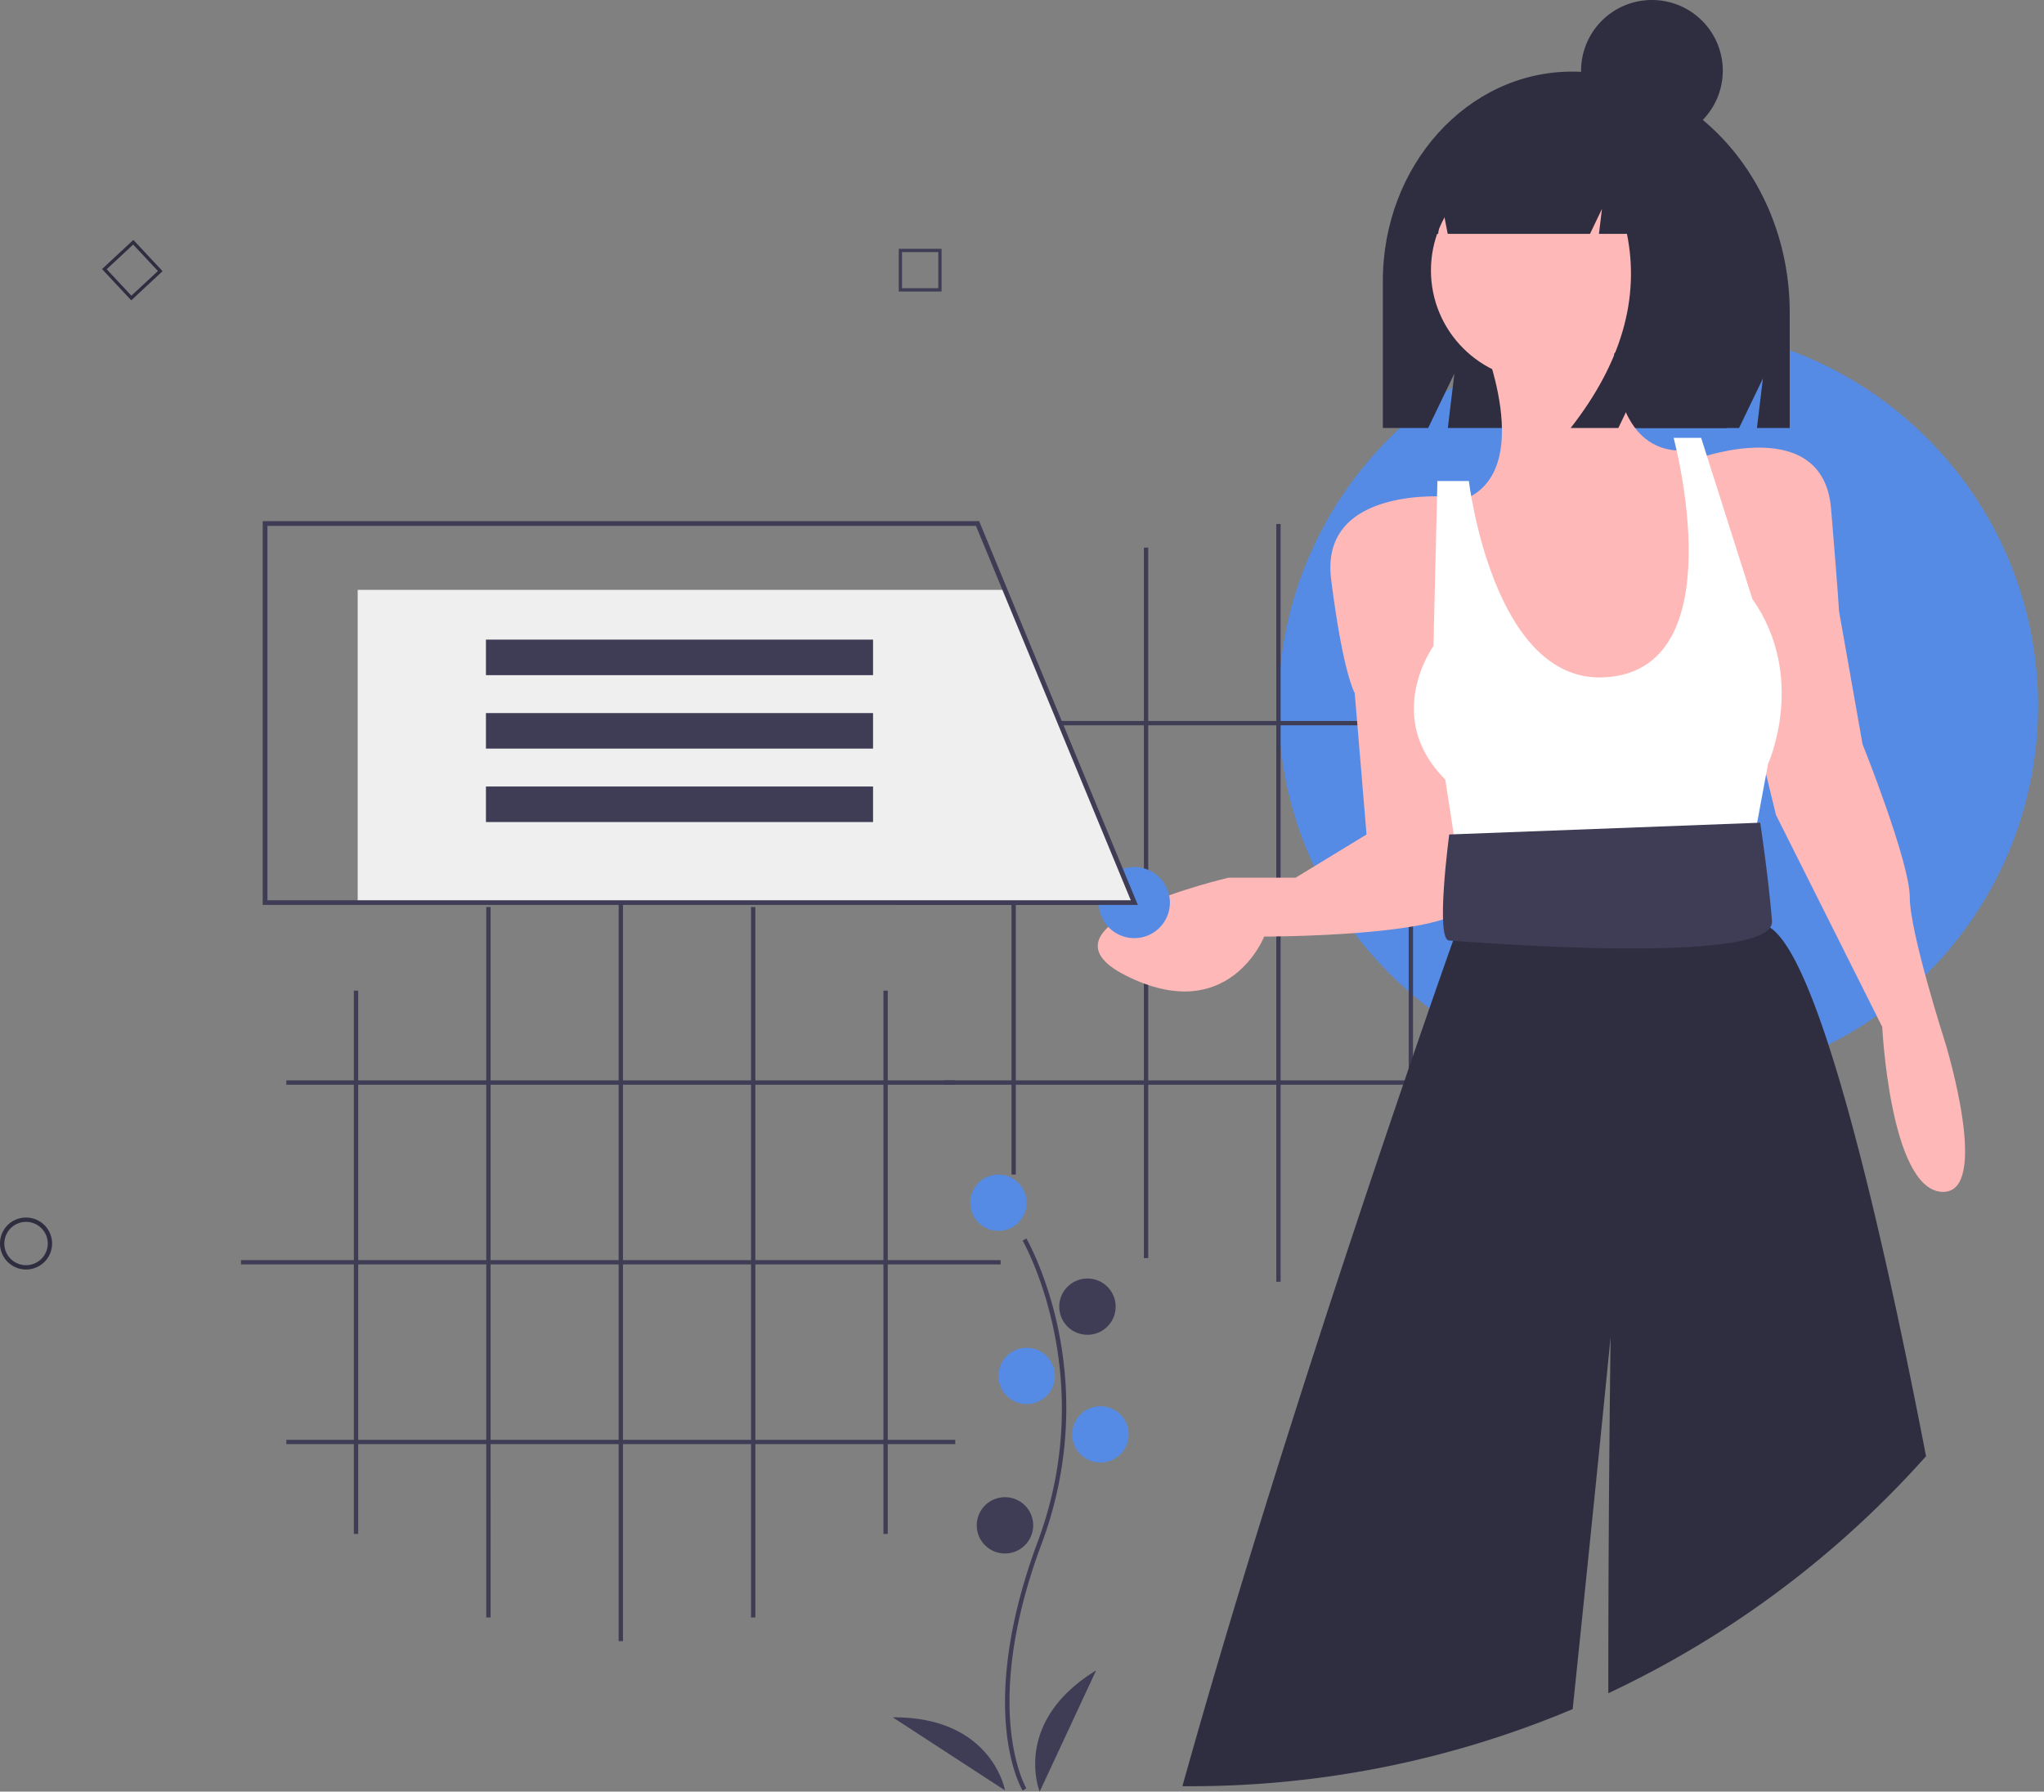 <svg width="154" height="135" fill="none" xmlns="http://www.w3.org/2000/svg"><rect width="100%" height="100%" fill="#808080" stroke="none"/><g clip-path="url(#clip0)"><path d="M77.05 134.922c-.038-.061-.923-1.535-1.23-4.596-.281-2.808-.1-7.542 2.36-14.144 4.661-12.508-1.074-22.6-1.133-22.701l.283-.164c.015.025 1.495 2.599 2.37 6.696a29.15 29.15 0 01-1.213 16.283c-4.654 12.486-1.194 18.398-1.159 18.456l-.279.17z" fill="#3F3D56"/><path d="M75.226 92.746c1.174 0 2.126-.95 2.126-2.12 0-1.172-.952-2.122-2.126-2.122s-2.125.95-2.125 2.121c0 1.172.951 2.121 2.125 2.121z" fill="#558BE4"/><path d="M81.931 100.577c1.174 0 2.126-.95 2.126-2.12 0-1.172-.952-2.122-2.126-2.122s-2.126.95-2.126 2.121c0 1.172.952 2.121 2.126 2.121z" fill="#3F3D56"/><path d="M77.352 105.798c1.174 0 2.126-.95 2.126-2.121a2.123 2.123 0 00-2.126-2.121 2.123 2.123 0 00-2.125 2.121c0 1.171.951 2.121 2.125 2.121zm5.56 4.404a2.123 2.123 0 002.126-2.12 2.123 2.123 0 00-2.126-2.121 2.123 2.123 0 00-2.125 2.121c0 1.171.951 2.12 2.125 2.12z" fill="#558BE4"/><path d="M75.717 117.054a2.123 2.123 0 002.126-2.12 2.123 2.123 0 00-2.126-2.121 2.123 2.123 0 00-2.126 2.121c0 1.171.952 2.12 2.126 2.12zM78.333 135s-2.126-5.221 4.252-9.136L78.333 135zm-2.613-.095s-.968-5.551-8.456-5.504l8.455 5.504zM26.987 74.644h-.327v40.936h.327V74.644zm9.975-6.299h-.327v53.534h.327V68.345zm9.975-1.783h-.327v57.1h.327v-57.1zm9.975 1.783h-.327v53.534h.327V68.345zm9.975 6.299h-.327v40.936h.327V74.644z" fill="#3F3D56"/><path d="M71.972 81.408H21.574v.326h50.398v-.326zm3.418 13.541H18.157v.326H75.39v-.326zm-3.418 13.541H21.574v.326h50.398v-.326z" fill="#3F3D56"/><path d="M124.938 81.734c15.805 0 28.617-12.782 28.617-28.55 0-15.767-12.812-28.55-28.617-28.55-15.805 0-28.617 12.783-28.617 28.55 0 15.768 12.812 28.55 28.617 28.55z" fill="#558BE4"/><path d="M76.535 47.563h-.327v40.935h.327V47.562zm9.975-6.3h-.327v53.534h.327V41.263zm9.975-1.783h-.327v57.1h.327v-57.1zm9.975 1.783h-.327v53.534h.327V41.263zm9.975 6.3h-.327v40.935h.327V47.562z" fill="#3F3D56"/><path d="M121.52 54.326H71.122v.327h50.398v-.327zm3.418 13.541H67.705v.326h57.233v-.326zm-3.418 13.541H71.122v.326h50.398v-.326z" fill="#3F3D56"/><path d="M118.44 5.396c-7.872 0-14.253 7.066-14.253 15.782V32.25h3.414l1.976-4.103-.494 4.103h21.942l1.796-3.73-.449 3.73h2.47v-8.694c0-10.03-7.343-18.16-16.402-18.16z" fill="#2F2E41"/><path d="M111.56 25.3s4.449 10.355-1.483 12.427l5.932 19.529 10.084-.592 2.669-6.51-.593-9.764-.89-6.51s-6.228 1.48-5.635-9.469l-10.084.888zm-2.373 12.13s-9.787-.887-8.897 6.215c.89 7.101 1.779 8.58 1.779 8.58l.89 10.653-5.338 3.254h-5.042s-15.423 3.551-7.712 7.398c7.711 3.846 10.38-2.959 10.38-2.959s14.237 0 15.127-2.367c.89-2.367-1.187-30.773-1.187-30.773zm18.982-2.958s9.194-3.255 9.787 3.846c.594 7.102.594 7.694.594 7.694l1.779 10.06s3.559 8.877 3.559 11.54c0 2.663 2.669 10.948 2.669 10.948s3.559 11.54-.296 11.244c-3.856-.296-4.449-12.428-4.449-12.428l-8.008-15.978-2.373-9.764-3.262-17.162z" fill="#FFB8B8"/><path d="M110.67 36.247h-2.372l-.297 12.428s-3.856 5.326.89 10.06l1.186 7.693 21.651-.887 1.483-7.99s2.966-6.51-1.186-12.427l-3.856-12.132h-2.076s4.808 17.688-5.339 18.05c-8.304.296-10.084-14.795-10.084-14.795z" fill="#fff"/><path d="M145.112 109.726a74.45 74.45 0 01-23.937 17.859c-.003-14.807.172-26.833.172-26.833s-1.259 12.708-2.858 28.029a74.139 74.139 0 01-28.872 5.811c-.177 0-.354 0-.53-.003 8.16-29.251 20.063-62.777 20.391-63.702a.148.148 0 00.007-.02l.718-2.388.306-1.016.32-1.066.435-1.449 19.278-.59.54 1.209 1.833 4.116c.16.046.311.117.449.21 3.47 2.273 7.845 19.618 11.748 39.833z" fill="#2F2E41"/><path d="M132.618 61.99l-23.43.888s-1.07 7.989 0 7.989c.296 0 24.616 2.071 24.32-1.48-.297-3.55-.89-7.397-.89-7.397z" fill="#3F3D56"/><path d="M116.144 28.688c4.602 0 8.333-3.722 8.333-8.314 0-4.592-3.731-8.314-8.333-8.314s-8.333 3.722-8.333 8.314c0 4.592 3.731 8.314 8.333 8.314z" fill="#FFB8B8"/><path d="M122.492 9.744c-1.431-1.839-3.542-3.003-5.898-3.003h-.28c-5.395 0-9.769 4.87-9.769 10.88h1.808l.292-2.218.428 2.217h10.722l.899-1.876-.225 1.876h2.109c.985 4.877-.43 9.754-4.243 14.631h3.594l1.796-3.751-.449 3.751h6.85l1.348-8.628c0-6.462-3.764-11.942-8.982-13.88z" fill="#2F2E41"/><path d="M124.462 10.652a5.332 5.332 0 005.338-5.326A5.332 5.332 0 00124.462 0a5.332 5.332 0 00-5.339 5.326 5.332 5.332 0 005.339 5.326z" fill="#2F2E41"/><path d="M85.46 70.688a2.68 2.68 0 002.685-2.678 2.68 2.68 0 00-2.684-2.677 2.68 2.68 0 00-2.684 2.677 2.68 2.68 0 002.684 2.678z" fill="#558BE4"/><path d="M85.46 68.01H26.95V44.447h48.67l9.84 23.565z" fill="#EFEFEF"/><path d="M85.728 68.189H19.792v-28.92h53.98l.045.11 11.911 28.81zm-65.578-.357h65.044L73.53 39.626H20.15v28.206z" fill="#3F3D56"/><path d="M65.778 48.195H36.612v2.678h29.166v-2.678zm0 5.535H36.612v2.677h29.166v-2.678zm0 5.533H36.612v2.678h29.166v-2.678z" fill="#3F3D56"/><path d="M1.962 95.658A1.965 1.965 0 01.15 94.449a1.954 1.954 0 011.43-2.67 1.967 1.967 0 012.015.833 1.955 1.955 0 01-.245 2.472 1.967 1.967 0 01-1.387.574zm0-3.59a1.638 1.638 0 00-1.51 1.008A1.628 1.628 0 001.643 95.3a1.638 1.638 0 001.679-.694 1.628 1.628 0 00-.204-2.06 1.64 1.64 0 00-1.156-.478z" fill="#2F2E41"/><path d="M70.941 21.965h-3.228v-3.22h3.228v3.22zm-2.98-.248h2.732v-2.725H67.96v2.725z" fill="#3F3D56"/><path d="M9.888 22.63l-2.201-2.355 2.36-2.197 2.202 2.355-2.36 2.197zm-1.85-2.343L9.9 22.28l1.997-1.859-1.863-1.992-1.998 1.858z" fill="#2F2E41"/></g><defs><clipPath id="clip0"><path fill="#fff" d="M0 0h153.555v135H0z"/></clipPath></defs></svg>